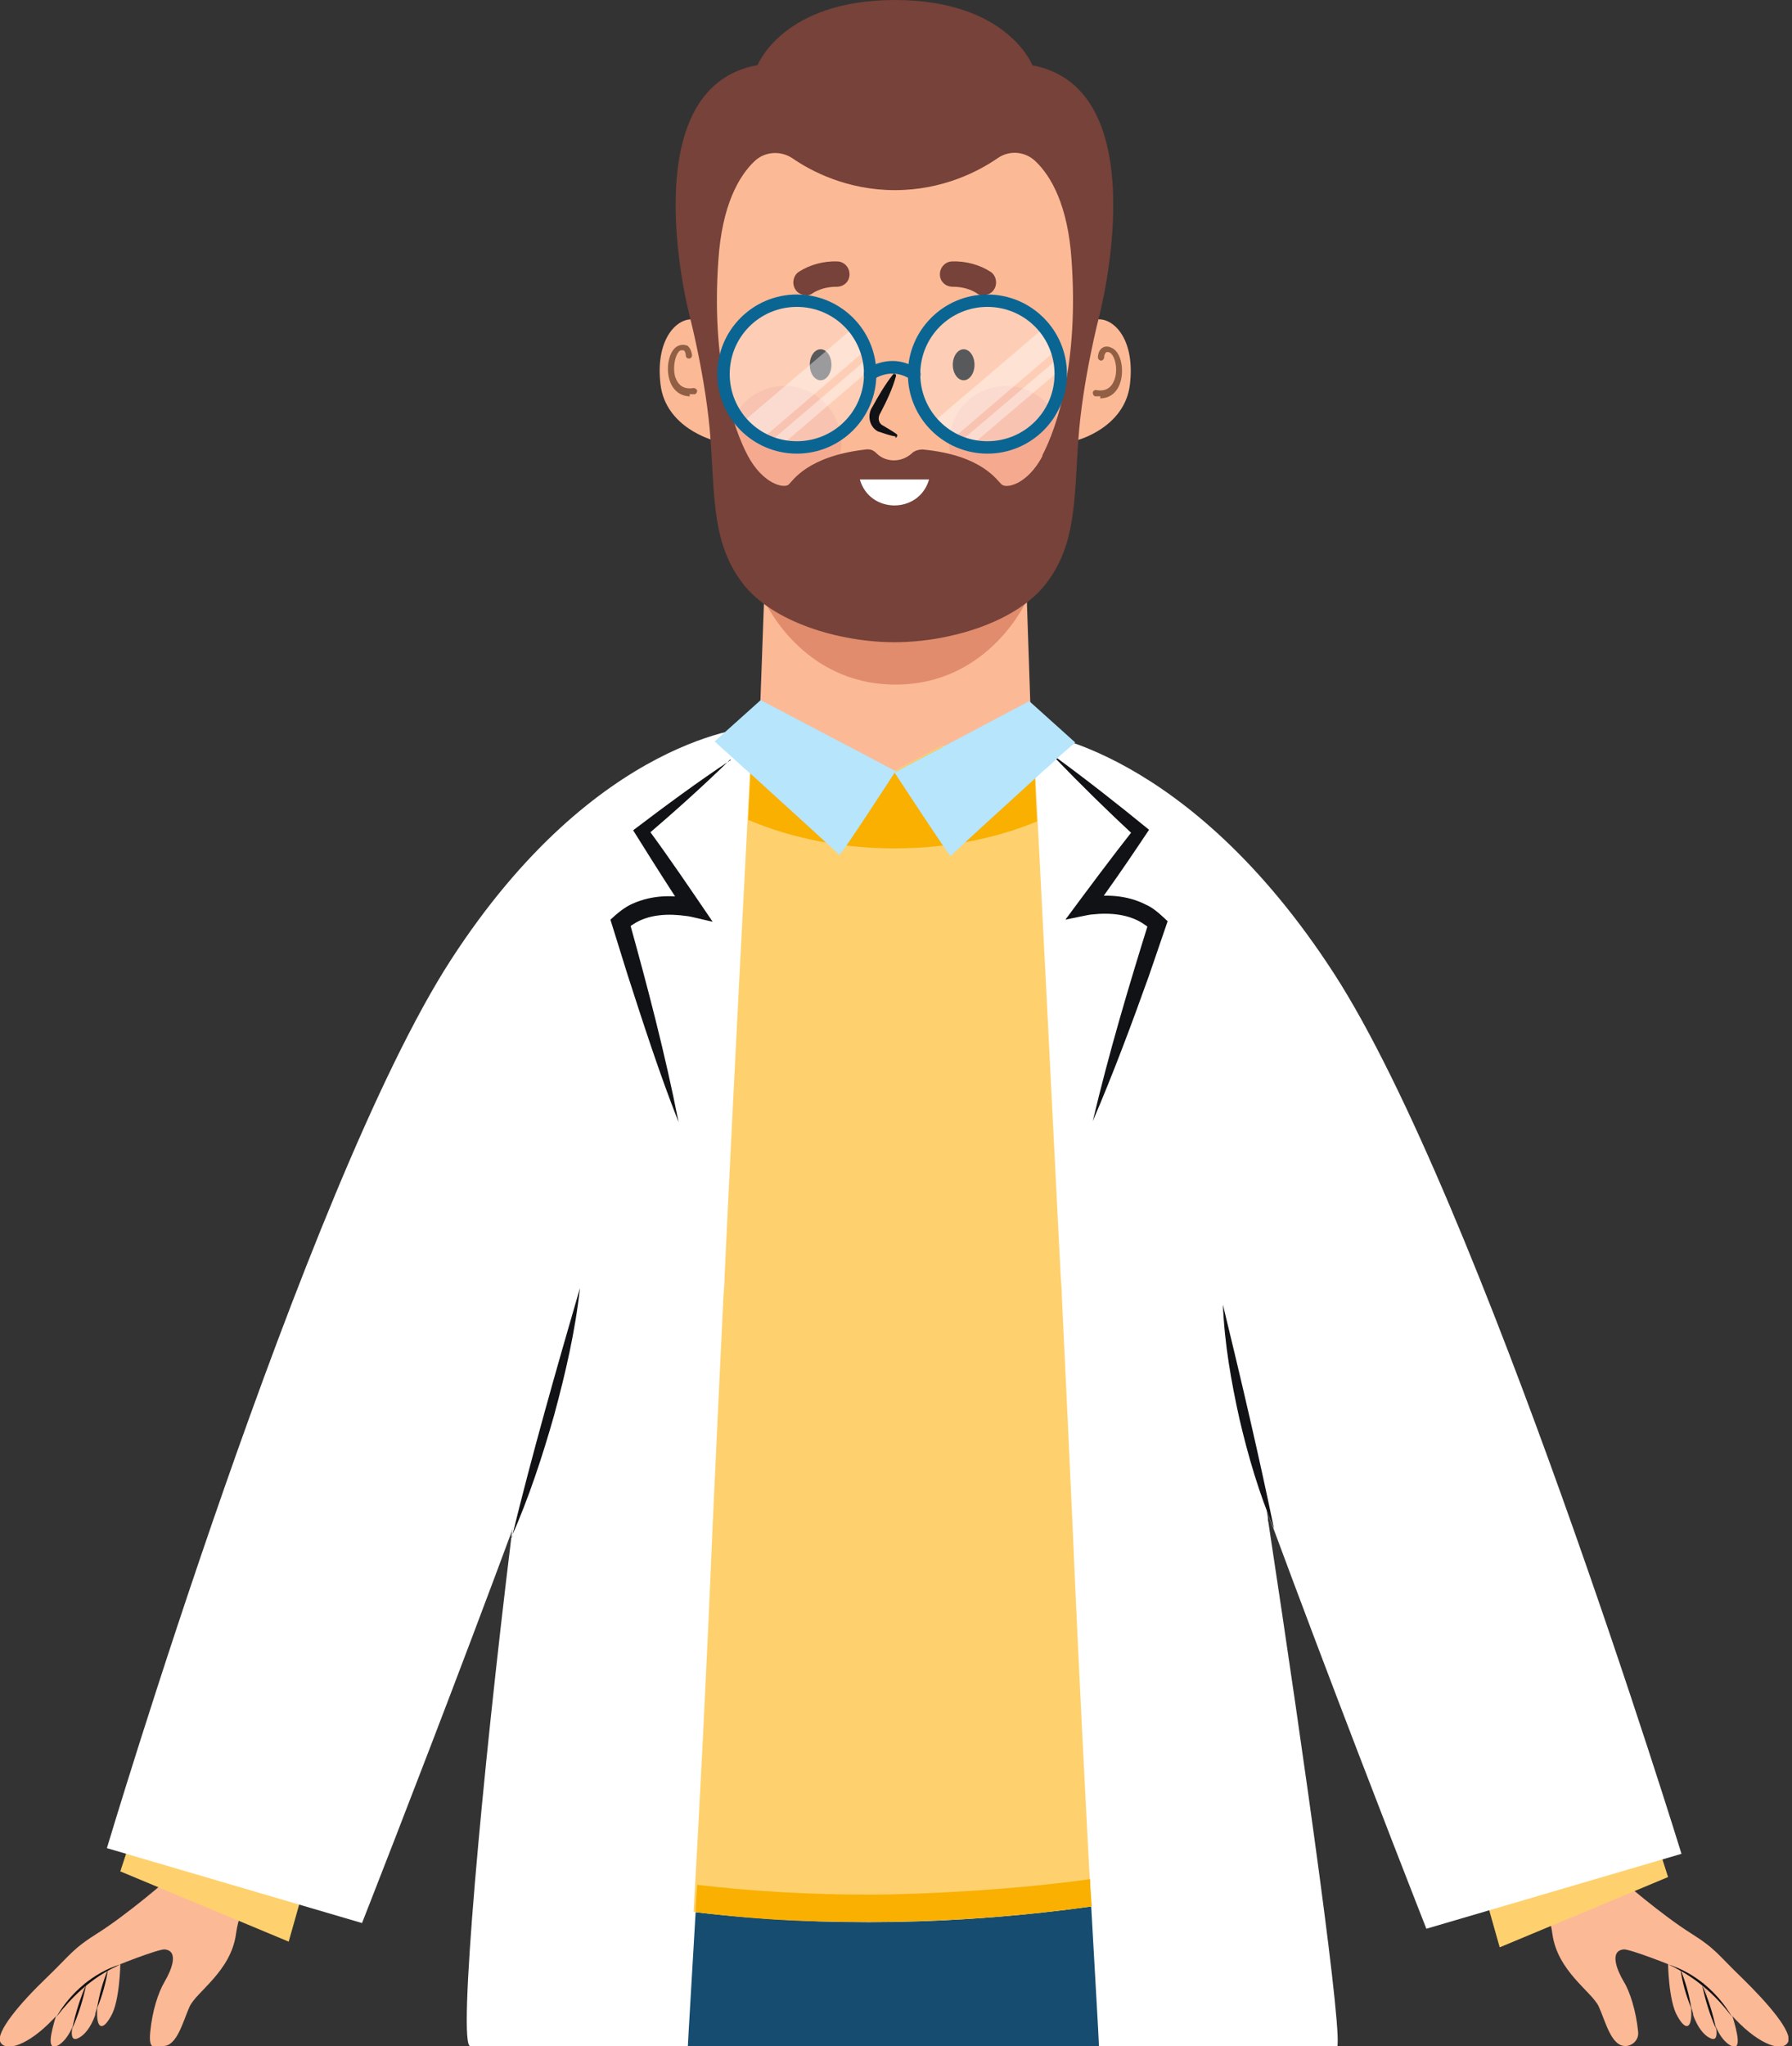 <svg width="347" height="396" viewBox="0 0 347 396" fill="none" xmlns="http://www.w3.org/2000/svg">
<rect x="0" y="0" width="347" height="396" fill="#333333" stroke="none"/>
<g clip-path="url(#clip0_1917_201835)">
<path d="M198.6 109.3H173.4H148.2L146.7 150.6H173.4H200L198.6 109.3Z" fill="#FCB996"/>
<path d="M173.4 116.2H148C148 116.2 155.2 132.5 173.4 132.5C191.6 132.5 198.8 116.2 198.8 116.2H173.4Z" fill="#E08C6D"/>
<path d="M208.6 85.2C208.6 85.2 217.8 82.8 218.8 74.4C219.8 65.9 215.9 61.8 212.8 61.8C209.7 61.8 209 65.4 209 65.4V73.4C209 73.4 209 79.6 208.6 85.3V85.2Z" fill="#FCB996"/>
<path d="M138.1 85.2C138.1 85.2 128.9 82.8 127.9 74.4C126.9 65.9 130.8 61.8 133.9 61.8C137 61.8 137.7 65.4 137.7 65.4V73.4C137.7 73.4 137.7 79.6 138.1 85.3V85.2Z" fill="#FCB996"/>
<path d="M209 73.8V43.4C209 14.8 173.4 17.9 173.4 17.9C173.4 17.9 137.8 14.8 137.8 43.4V73.8C137.8 73.8 137.8 81.2 138.3 87.9C138.5 90.4 138.8 92.7 139.1 94.6C140.5 101.6 146.5 108.7 151.8 113.1C157.1 117.4 163.5 121.5 173.4 121.5C183.3 121.5 189.6 117.4 195 113.1C200.3 108.8 206.4 101.6 207.7 94.6C208.1 92.7 208.3 90.3 208.5 87.9C209 81.2 209 73.8 209 73.8Z" fill="#FCB996"/>
<path d="M156 57.1C155.2 57.1 154.4 56.7 154 56C153.3 54.9 153.6 53.3 154.7 52.6C156.7 51.3 159.4 50.5 162.1 50.6C163.4 50.6 164.5 51.7 164.5 53.1C164.5 54.5 163.4 55.5 162 55.5C162 55.5 162 55.5 161.9 55.5C159.4 55.5 157.7 56.5 157.3 56.8C156.9 57.1 156.4 57.2 156 57.2V57.1Z" fill="#764239"/>
<path d="M186.6 73.6C187.76 73.6 188.7 72.257 188.7 70.6C188.7 68.943 187.76 67.6 186.6 67.6C185.44 67.6 184.5 68.943 184.5 70.6C184.5 72.257 185.44 73.6 186.6 73.6Z" fill="#111216"/>
<path d="M158.9 73.6C160.06 73.6 161 72.257 161 70.6C161 68.943 160.06 67.6 158.9 67.6C157.74 67.6 156.8 68.943 156.8 70.6C156.8 72.257 157.74 73.6 158.9 73.6Z" fill="#111216"/>
<path d="M190.5 57.1C191.3 57.1 192.1 56.7 192.5 56C193.2 54.9 192.9 53.3 191.8 52.6C189.8 51.3 187.1 50.5 184.4 50.6C183.1 50.6 182 51.7 182 53.1C182 54.5 183.1 55.5 184.5 55.5C184.5 55.5 184.5 55.5 184.6 55.5C187.1 55.5 188.8 56.5 189.2 56.8C189.6 57.1 190.1 57.2 190.5 57.2V57.1Z" fill="#764239"/>
<g opacity="0.5">
<path d="M151.9 96.9C157.975 96.9 162.9 91.93 162.9 85.8C162.9 79.67 157.975 74.7 151.9 74.7C145.825 74.7 140.9 79.67 140.9 85.8C140.9 91.93 145.825 96.9 151.9 96.9Z" fill="#ED9C88"/>
<path d="M194.8 96.9C200.875 96.9 205.8 91.93 205.8 85.8C205.8 79.67 200.875 74.7 194.8 74.7C188.725 74.7 183.8 79.67 183.8 85.8C183.8 91.93 188.725 96.9 194.8 96.9Z" fill="#ED9C88"/>
</g>
<path d="M173.5 84.5C172.3 84.3 171.2 83.9 170 83.5C168.3 82.6 167.9 80.3 168.9 78.8C170.1 76.6 171.4 74.4 172.9 72.5C172.9 72.4 173.1 72.3 173.3 72.4C173.5 72.4 173.5 72.6 173.5 72.8C172.8 75.3 171.7 77.6 170.5 79.9C170 80.7 170 81.6 170.7 82.2C171.7 82.8 172.6 83.3 173.6 84C173.9 84.2 173.7 84.8 173.3 84.7L173.5 84.5Z" fill="#111216"/>
<path d="M133.6 76.7C131.7 76.7 130.2 75.5 129.6 73.4C128.9 71 129.6 67.6 131.4 66.9C132.2 66.6 132.8 66.8 133.1 66.9C133.9 67.5 134 68.7 134 68.8C134 69.1 133.8 69.4 133.4 69.4C133.1 69.4 132.8 69.2 132.8 68.8C132.8 68.6 132.7 68 132.4 67.8C132.3 67.8 132.1 67.8 131.8 67.8C130.9 68.2 130.2 70.7 130.7 72.8C131.1 74.1 132 75.5 134.3 75.1C134.6 75.1 134.9 75.3 135 75.6C135 75.9 134.8 76.3 134.5 76.3C134.2 76.3 133.8 76.3 133.5 76.3L133.6 76.7Z" fill="#915F44"/>
<path d="M213.1 76.7C212.8 76.7 212.5 76.7 212.1 76.7C211.8 76.7 211.6 76.3 211.6 76C211.6 75.7 212 75.4 212.3 75.5C214.6 75.9 215.5 74.5 215.9 73.2C216.5 71.1 215.8 68.6 214.8 68.2C214.5 68.1 214.3 68.1 214.2 68.2C213.9 68.4 213.8 68.9 213.8 69.2C213.8 69.5 213.5 69.8 213.2 69.8C212.9 69.8 212.6 69.5 212.6 69.2C212.6 69.1 212.6 67.8 213.5 67.3C213.8 67.1 214.4 66.9 215.2 67.3C217 68 217.7 71.3 217 73.8C216.4 75.9 215 77.1 213 77.1L213.1 76.7Z" fill="#915F44"/>
<path d="M199.9 12.6C199.9 12.6 195 0 173.3 0C151.6 0 146.7 12.6 146.7 12.6C122 17 133.5 61 133.5 61C133.5 61 136.8 73.6 137.6 85.2C138.4 96.8 138 105.3 143.8 112.9C149.6 120.5 162.7 124.3 173.2 124.3C183.7 124.3 196.8 120.5 202.6 112.9C208.4 105.3 208 96.8 208.8 85.2C209.6 73.6 212.9 61 212.9 61C212.9 61 224.4 17 199.7 12.6H199.9ZM201.9 88.2C199 93.7 195 94.6 194 93.8C193.1 93.1 190.3 88.1 178.7 87C177.9 87 177.1 87.2 176.5 87.8C175.6 88.6 174.4 89.1 173.1 89.1C171.8 89.1 170.6 88.6 169.8 87.8C169 87 168.4 86.9 167.6 87C156.3 88.3 153.5 93.1 152.7 93.8C151.7 94.6 147.7 93.6 144.8 88.2C141.9 82.7 137.7 70.2 139.1 50.4C139.8 39.7 143.1 34.1 146 31.3C148 29.3 151.1 29.1 153.4 30.6C157 33.1 164 36.8 173.3 36.8C182.6 36.8 189.6 33.1 193.2 30.6C195.5 29 198.6 29.3 200.6 31.3C203.5 34.1 206.8 39.7 207.5 50.4C208.9 70.2 204.7 82.7 201.8 88.2H201.9Z" fill="#764239"/>
<path d="M166.5 92.8C166.5 92.8 177.2 92.8 179.9 92.8C178 99.5 168.4 99.5 166.5 92.8Z" fill="white"/>
<g opacity="0.3">
<path d="M191.2 86.6C199.042 86.6 205.4 80.242 205.4 72.4C205.4 64.558 199.042 58.2 191.2 58.2C183.358 58.2 177 64.558 177 72.4C177 80.242 183.358 86.6 191.2 86.6Z" fill="white"/>
<path d="M154.3 86.6C162.142 86.6 168.5 80.242 168.5 72.4C168.5 64.558 162.142 58.2 154.3 58.2C146.458 58.2 140.1 64.558 140.1 72.4C140.1 80.242 146.458 86.6 154.3 86.6Z" fill="white"/>
</g>
<g opacity="0.4">
<path d="M204.6 67.7L184.5 84.9C183 84.1 181.7 83.1 180.6 81.8L202.2 63.4C203.3 64.7 204.1 66.2 204.6 67.8V67.7Z" fill="white"/>
<path d="M205.4 71.5L188.1 86.2C187.3 86 186.6 85.8 185.9 85.5L205.1 69.2C205.3 70 205.4 70.7 205.4 71.5Z" fill="white"/>
<path d="M167.7 67.7L147.6 84.9C146.1 84.1 144.8 83 143.7 81.8L165.3 63.4C166.4 64.7 167.2 66.2 167.8 67.8L167.7 67.7Z" fill="white"/>
<path d="M168.5 71.5L151.2 86.3C150.4 86.1 149.7 85.9 149 85.6L168.2 69.2C168.4 70 168.5 70.7 168.5 71.5Z" fill="white"/>
</g>
<path d="M191.2 87.8C182.7 87.8 175.8 80.9 175.8 72.4C175.8 63.9 182.7 57 191.2 57C199.7 57 206.6 63.9 206.6 72.4C206.6 80.9 199.7 87.8 191.2 87.8ZM191.2 59.4C184 59.4 178.2 65.2 178.2 72.4C178.2 79.6 184 85.4 191.2 85.4C198.4 85.4 204.2 79.6 204.2 72.4C204.2 65.2 198.4 59.4 191.2 59.4Z" fill="#0A6593"/>
<path d="M154.3 87.8C145.8 87.8 138.9 80.9 138.9 72.4C138.9 63.9 145.8 57 154.3 57C162.8 57 169.7 63.9 169.7 72.4C169.7 80.9 162.8 87.8 154.3 87.8ZM154.3 59.4C147.1 59.4 141.3 65.2 141.3 72.4C141.3 79.6 147.1 85.4 154.3 85.4C161.5 85.4 167.3 79.6 167.3 72.4C167.3 65.2 161.5 59.4 154.3 59.4Z" fill="#0A6593"/>
<path d="M177 73.6C176.8 73.6 176.5 73.6 176.3 73.4C172.6 71 169.4 73.3 169.2 73.4C168.7 73.8 167.9 73.7 167.5 73.1C167.1 72.6 167.2 71.8 167.8 71.4C168 71.3 172.5 68 177.7 71.4C178.3 71.8 178.4 72.5 178.1 73.1C177.9 73.5 177.5 73.7 177.1 73.7L177 73.6Z" fill="#0A6593"/>
<path d="M23.3 380.1C23.3 380.1 23.2 387.3 21.5 390.2C19.9 393.1 18.8 392.6 18.8 389.7C18.8 386.8 19.3 379.5 19.3 379.5L23.3 380V380.1Z" fill="#FCB996"/>
<path d="M18.5 389.8C18.5 389.8 17.5 393.2 15.3 394.4C13.1 395.6 13.9 392.1 15 388.5C16.1 384.9 18.3 378.3 18.3 378.3L21.8 377.9L18.4 389.9L18.5 389.8Z" fill="#FCB996"/>
<path d="M14.4 391.3C14.4 391.3 13.4 394.7 11.2 395.9C9 397 9.8 393.6 10.9 390C12 386.4 14.2 379.8 14.2 379.8L17.7 379.4L14.3 391.4L14.4 391.3Z" fill="#FCB996"/>
<path d="M37.1 357.6C37.1 357.6 35.3 360.6 34.1 362.1C32.9 363.6 24.1 370.9 19 374.1C13.9 377.3 13.7 378.3 8.9 382.9C4.1 387.5 -1 393.4 0.1 395.3C1.2 397.2 5.5 395.8 10.2 390.9C14.9 386 15.9 383.4 19.4 381.8C22.9 380.2 30.8 377.2 31.9 377.3C34.7 377.6 33.2 381.3 31.9 383.5C30.6 385.7 29.5 389.2 29.1 393.2C28.7 397.2 30.1 396 31.6 396C34.3 396 35.4 391.3 36.7 388.4C38 385.5 44.7 381.6 45.7 374.3C46.7 367 51.2 363.5 51.2 363.5L37.1 357.6Z" fill="#FCB996"/>
<path d="M10.9 390.4C13.6 385.7 18.1 381.8 23.3 380.2C22.7 380.5 22.1 380.8 21.5 381.1C17.3 383.3 13.8 386.6 10.9 390.4Z" fill="#111216"/>
<path d="M18.8 388.7C19.2 386.1 19.9 383.6 20.9 381.2C20.5 383.8 19.8 386.3 18.8 388.7Z" fill="#111216"/>
<path d="M14 392.6C14.6 389.7 15.5 386.8 16.7 384.1C16.1 387 15.2 389.9 14 392.6Z" fill="#111216"/>
<path d="M28.3 346.9L23.3 362.2L55.9 375.8L61.7 355.3L28.3 346.9Z" fill="#FED16E"/>
<path d="M259 396H91.1C88.5 396.7 93.4 343.3 99 297.7C99 297 99.2 296.3 99.3 295.7C102.3 271.6 105.5 249.9 107.8 240.1L100.1 247C103.7 227.4 108.5 208.5 114.7 192C116.4 187.6 118.1 183.3 120 179.2C120 179.1 120.1 178.9 120.2 178.8C120.2 178.8 120.2 178.7 120.2 178.6C120.9 177.1 121.6 175.7 122.3 174.3C123.8 171.3 125.4 168.3 127.1 165.6C127.6 164.7 128.2 163.9 128.7 163C130.4 159.2 132.1 155.9 134 153.1C136 150 138.2 147.5 140.5 145.8C141.1 145.4 141.6 145 142.2 144.6C143.1 144.2 144.1 143.9 145.1 143.5C145.1 143.5 145.2 143.5 145.3 143.5H144C144.2 143.5 145.5 141.5 145.9 141.1C146 141.1 146 143.5 146.2 143.5C146.8 143.1 147.3 142.7 147.9 142.3C147.9 142.3 154.1 145.5 166.9 146.5L173.3 149.9L179.5 146.6C179.7 146.6 179.9 146.6 180 146.6C193.5 145.8 200 142.4 200 142.4C200 142.4 200 142.4 200.1 142.5C200.6 142.9 201.1 143.2 201.6 143.6C201.7 143.6 201.8 143.6 201.9 143.6C203.2 144 204.4 144.5 205.6 145C205.9 145.2 206.2 145.4 206.6 145.6C210.2 148.1 213.4 152.2 216.4 157.8C216.4 157.8 216.4 158 216.5 158.1C217.4 159.7 218.2 161.5 219 163.3C219 163.3 219 163.3 219 163.4C220.1 165.1 221.2 166.9 222.2 168.8C223.7 171.5 225.2 174.3 226.6 177.3C236.4 197.7 243.3 223.5 248.1 250.4L236.9 240.4C238.6 249.7 241.9 270.4 245.5 293.7C245.5 294 245.5 294.3 245.6 294.6C252.6 340.6 260.5 396.4 258.8 396.4L259 396Z" fill="white"/>
<path d="M146 140.7C146 140.7 115.6 142.1 87.3 185.8C59 229.5 20.7 357.7 20.7 357.7L70.1 372.2C70.1 372.2 110 270.9 121.3 232.6L146.1 140.7H146Z" fill="white"/>
<path d="M323 380.1C323 380.1 323.1 387.3 324.8 390.2C326.4 393.1 327.5 392.6 327.5 389.7C327.5 386.8 327 379.5 327 379.5L323 380V380.1Z" fill="#FCB996"/>
<path d="M327.8 389.8C327.8 389.8 328.8 393.2 331 394.4C333.2 395.6 332.4 392.1 331.3 388.5C330.2 384.9 328 378.3 328 378.3L324.5 377.9L327.9 389.9L327.8 389.8Z" fill="#FCB996"/>
<path d="M331.9 391.3C331.9 391.3 332.9 394.7 335.1 395.9C337.3 397.1 336.5 393.6 335.4 390C334.3 386.4 332.1 379.8 332.1 379.8L328.6 379.4L332 391.4L331.9 391.3Z" fill="#FCB996"/>
<path d="M309.2 357.6C309.2 357.6 311 360.6 312.2 362.1C313.4 363.6 322.2 370.9 327.3 374.1C332.4 377.3 332.6 378.3 337.4 382.9C342.2 387.6 347.3 393.4 346.2 395.3C345.1 397.2 340.8 395.8 336.1 390.9C331.5 386 330.4 383.4 326.9 381.8C323.4 380.2 315.5 377.2 314.4 377.3C311.6 377.6 313.1 381.3 314.4 383.5C315.6 385.4 316.8 389.2 317.2 393.2C317.4 394.7 316.2 396 314.7 396C312 396 310.9 391.3 309.6 388.4C308.3 385.5 301.6 381.6 300.6 374.3C299.6 367 295.1 363.5 295.1 363.5L309.2 357.6Z" fill="#FCB996"/>
<path d="M335.4 390.4C332.6 386.6 329 383.3 324.8 381.1C324.2 380.7 323.6 380.5 323 380.2C328.2 381.8 332.7 385.7 335.4 390.4Z" fill="#111216"/>
<path d="M327.5 388.7C326.5 386.3 325.8 383.8 325.4 381.2C326.4 383.6 327.1 386.1 327.5 388.7Z" fill="#111216"/>
<path d="M332.3 392.7C331.1 390 330.2 387.1 329.6 384.2C330.8 386.9 331.7 389.8 332.3 392.7Z" fill="#111216"/>
<path d="M318.1 347.9L323 363.3L290.4 376.9L284.6 356.4L318.1 347.9Z" fill="#FED16E"/>
<path d="M200.1 141.8C200.1 141.8 230 144.7 258.3 188.4C286.6 232.1 325.6 358.8 325.6 358.8L276.2 373.3C276.2 373.3 236.3 272 225 233.7L200.1 141.9V141.8Z" fill="white"/>
<path d="M99.1 297.6C103 281.6 107.7 265.1 112.3 249.3C111.4 257.6 109.5 265.8 107.3 273.9C105 282 102.4 289.9 99 297.6H99.1Z" fill="#111216"/>
<path d="M246.7 295.9C243.8 289 241.7 281.9 240 274.6C238.4 267.4 237.1 260 236.8 252.5C240.2 266.5 243.8 281.8 246.7 295.9Z" fill="#111216"/>
<path d="M212.8 396H133.2C133.3 393.6 133.9 384.1 134.7 370.1C160.2 373.1 186 372.5 211.3 369C212.1 383.4 212.7 393.3 212.8 396Z" fill="#164C6F"/>
<path d="M141.4 147C136.1 152.2 130.6 157.1 125 161.9L125.3 160.2C129.6 166 133.9 172.4 138 178.4C137.4 178.3 133.5 177.3 133 177.3C129.5 176.8 125.6 176.9 122.6 178.9C122.2 179.1 121.7 179.6 121.3 179.8L121.8 178.1C125.4 191 128.8 204 131.4 217.2C127.7 207.8 124.6 198.2 121.5 188.6C120.4 185.1 119.3 181.5 118.2 178C119.5 176.8 120.9 175.6 122.5 174.9C126.3 173.2 130.6 173.1 134.6 174.1L132.8 176.7L130.4 173C127.8 169 125.1 164.7 122.6 160.7C128.8 156 135 151.4 141.5 147.1L141.4 147Z" fill="#111216"/>
<path d="M204.1 146.3C210.4 150.9 216.5 155.7 222.5 160.6C219.9 164.5 217 168.8 214.2 172.7L211.6 176.4L209.9 173.8C213.9 173 218.2 173.2 221.9 175.1C223.5 175.8 224.8 177.1 226.1 178.3C224.9 181.8 223.7 185.3 222.5 188.8C219.1 198.3 215.6 207.7 211.6 217C214.7 203.9 218.5 191.1 222.5 178.3L222.9 180C222.5 179.7 222.1 179.2 221.7 179C218.8 176.9 214.9 176.6 211.4 177C210.9 177 206.9 177.9 206.3 178C210.6 172.2 215.2 166 219.7 160.3L219.9 162C214.5 157 209.2 151.8 204.1 146.5V146.3Z" fill="#111216"/>
<path d="M216 249.2C215.9 249.2 215.7 249.2 215.6 249.3C215.6 248.3 215.4 247.4 215.3 246.4C214.9 242.2 214.5 238 214.1 233.8C214.1 234.2 214.2 234.6 214.3 235C214.8 238.7 215.3 242.5 215.7 246.3C215.8 247.2 215.9 248.2 216 249.1V249.2Z" fill="white"/>
<path d="M211.3 369C210.3 350.2 208.9 323.7 207.7 295.5C207.1 282.6 206.4 266.9 205.6 250.6C205.6 249.5 205.5 248.3 205.4 247.2C203.5 209 201.4 168.1 200.5 150.5C200.2 145.3 200.1 142.2 200 141.7C198 142.1 196.1 142.5 194.3 142.8C190 143.6 186 144.1 182.3 144.4L179.4 145.9L173.2 149.2L166.8 145.8L164.5 144.6C152.6 143.7 146.5 140.8 145.8 140.5C145.8 140.7 145.7 140.9 145.6 141.2C145.6 141.2 145.6 141.2 145.7 141.2C145.7 141.2 145.5 144.4 145.2 150C144.3 167.6 142.1 208.8 140.3 247.2C140.3 248.3 140.2 249.5 140.1 250.6C139.3 266.8 138.6 282.3 138 295.1C136.8 324 135.4 351.2 134.3 370C159.8 372.9 185.6 372.4 210.9 368.9" fill="#FED16E"/>
<path d="M200.1 141.9C198.1 142.3 196.2 142.7 194.4 143C190.1 143.8 186.1 144.3 182.4 144.6L179.5 146.1L173.3 149.4L166.9 146L164.6 144.8C152.7 143.9 146.6 141 145.9 140.7C145.9 140.9 145.8 141.1 145.7 141.4C145.7 141.4 145.7 141.4 145.8 141.4C145.8 141.4 145.6 144.6 145.3 150.2C145.2 152.6 145 155.5 144.9 158.7C153.2 162.2 162.9 164.2 173.2 164.2C183.5 164.2 192.7 162.3 200.8 159C200.6 155.9 200.5 153.2 200.4 150.8C200.1 145.6 200 142.5 199.9 142L200.1 141.9Z" fill="#F9B000"/>
<path d="M208.2 143.7C208.2 143.7 208.1 143.8 207.9 144C207.6 144.2 207.2 144.6 206.6 145.1C206 145.6 205.3 146.2 204.5 147C203.7 147.7 202.9 148.5 201.9 149.3C201.4 149.8 200.9 150.2 200.4 150.7C193.4 157.1 184.1 165.5 184.1 165.7C184 166 173.2 149.5 173.2 149.5L179.4 146.2L182.3 144.7L199.3 135.7L208.2 143.7Z" fill="#B6E5FC"/>
<path d="M173.4 149.3C173.4 149.3 162.7 165.8 162.5 165.5C162.5 165.3 152.6 156.4 145.5 149.9C144.9 149.4 144.4 148.9 143.9 148.5C142.6 147.3 141.5 146.3 140.6 145.5C139.2 144.3 138.4 143.5 138.4 143.5L140.5 141.6L147.3 135.5L164.8 144.7L167.1 145.9L173.5 149.3H173.4Z" fill="#B6E5FC"/>
<path d="M211.3 369C197 371 182.5 372 168.1 372C153.7 372 145.8 371.4 134.7 370.1C134.7 368.4 134.9 366.6 135 364.8C146 366.1 157.1 366.7 168.1 366.7C179.1 366.7 196.9 365.7 211.1 363.7C211.1 365.5 211.3 367.3 211.4 369H211.3Z" fill="#F9B000"/>
</g>
<defs>
<clipPath id="clip0_1917_201835">
<rect width="346.3" height="396" fill="white"/>
</clipPath>
</defs>
</svg>
